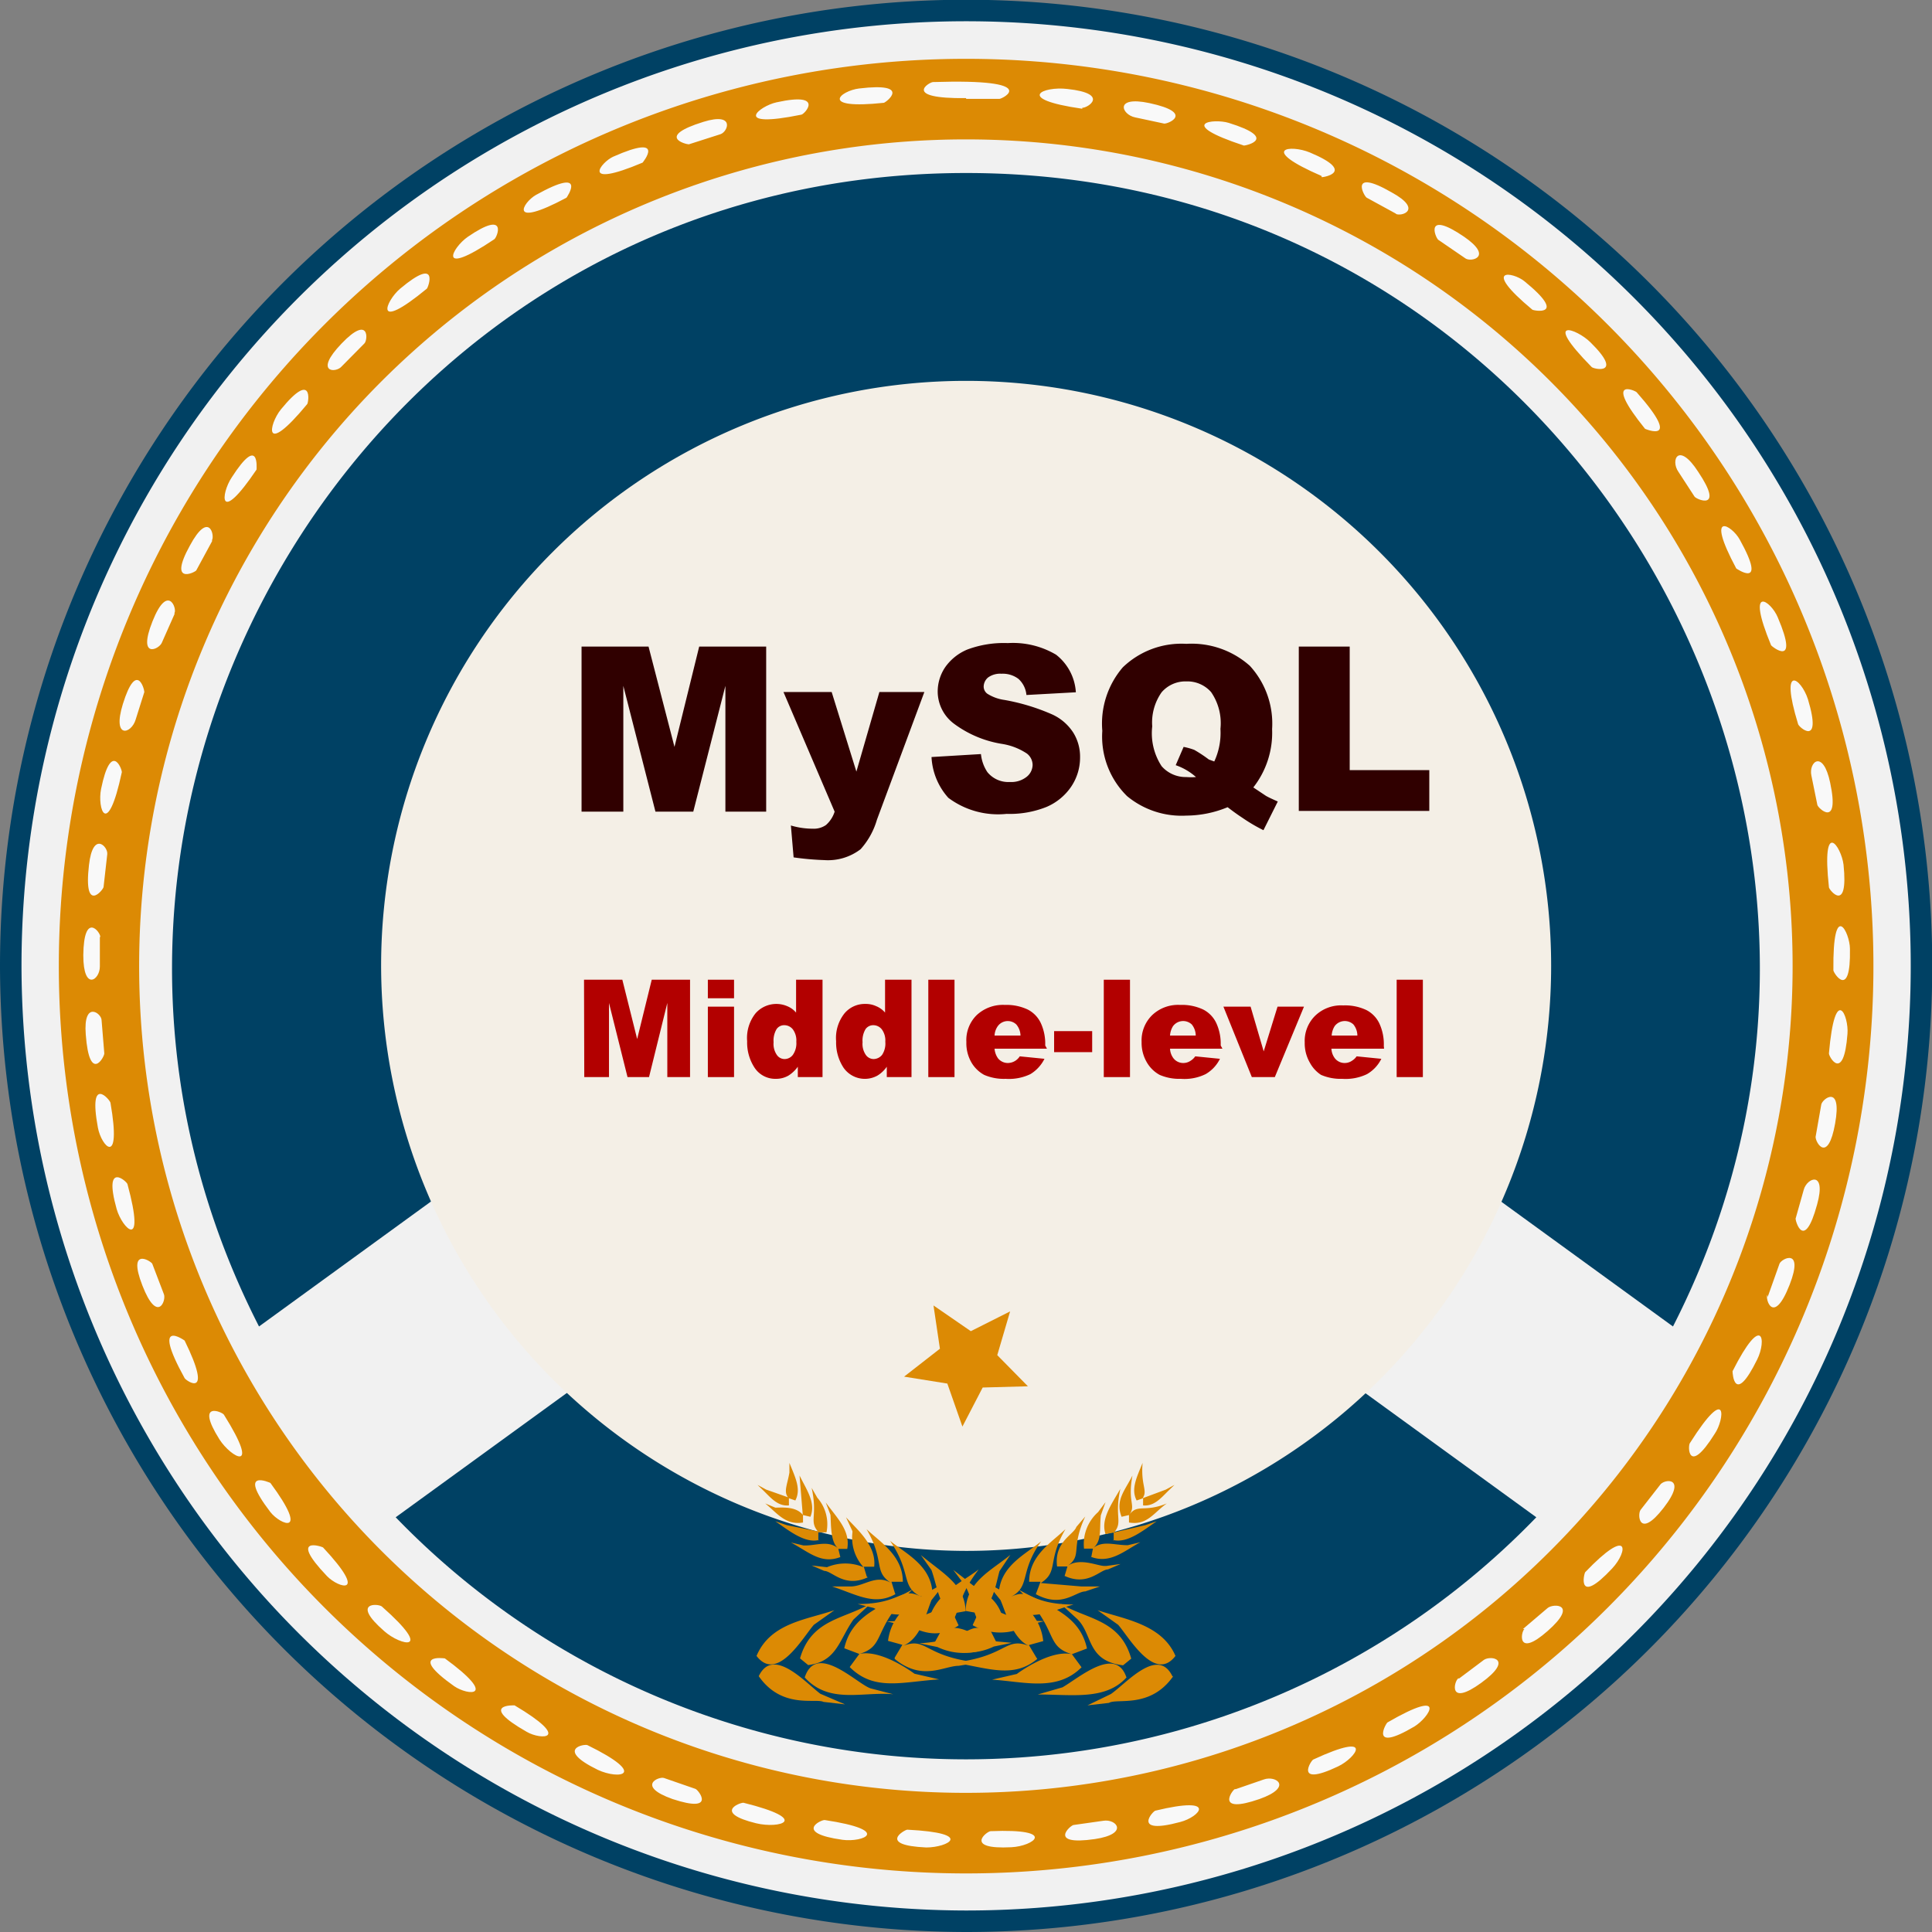 <svg xmlns="http://www.w3.org/2000/svg" viewBox="0 0 78.17 78.17"><rect x="0" y="0" width="78.17" height="78.17" fill="#808080" stroke="none"/><defs><style>.cls-1{fill:#004164;}.cls-1,.cls-2,.cls-3,.cls-4,.cls-5{fill-rule:evenodd;}.cls-2{fill:#f1f1f1;}.cls-3{fill:#dc8a04;}.cls-4{fill:#f4efe6;}.cls-5{fill:#f9f9f9;}.cls-6{fill:#300000;}.cls-7{fill:#b20000;}</style></defs><g id="圖層_2" data-name="圖層 2"><g id="Layer_1" data-name="Layer 1"><path class="cls-1" d="M39.09,78.17A39.09,39.09,0,1,0,0,39.08,39.16,39.16,0,0,0,39.09,78.17Z"/><path class="cls-2" d="M39.08,77.3A38.22,38.22,0,1,0,.87,39.08,38.29,38.29,0,0,0,39.08,77.3Z"/><path class="cls-1" d="M39.09,7C63.26,7,78.45,32.6,67.69,53.67l-9.95-7.23a20.05,20.05,0,1,0-37.31,0l-9.95,7.23C-.29,32.6,14.91,7,39.09,7ZM62.16,61.39h0a32.08,32.08,0,0,1-46.15,0l9.9-7.19a20.05,20.05,0,0,0,26.35,0Z"/><path class="cls-3" d="M39.09,2.38A36.71,36.71,0,1,1,2.38,39.08,36.7,36.7,0,0,1,39.09,2.38Zm0,3.26h0A33.45,33.45,0,1,0,72.53,39.08,33.44,33.44,0,0,0,39.09,5.64Z"/><path class="cls-4" d="M39.09,62.75A23.67,23.67,0,1,0,15.42,39.08,23.71,23.71,0,0,0,39.09,62.75Z"/><polygon class="cls-3" points="36.58 55.7 38.03 54.57 37.77 52.82 39.28 53.86 40.87 53.06 40.35 54.83 41.59 56.09 39.76 56.14 38.94 57.72 38.33 55.98 36.58 55.7"/><path class="cls-3" d="M47.56,67c-.84,1.1-1.88-.76-2.32-1.26h0l-.83-.59c1.06.36,2.6.56,3.15,1.85ZM31.92,60.9h0v-.28l.26.09c.24-.46,0-.93-.24-1.52l0,.39h0c-.08.48-.24.76-.06,1L31,60.27h0l-.35-.19.27.26h0c.3.3.57.61,1,.57Zm.58.7h0c-.73.13-1.08-.41-1.54-.77l.41.17c.27,0,.83-.06,1.11.29l-.13-1.59c.29.59.67,1.11.44,1.67l-.3-.07v.3Zm.63.71h0c-.57.14-1.21-.38-1.76-.76l.47.16,1.25.25c-.36-.43,0-.62-.25-1.76l.23.4h0A1.62,1.62,0,0,1,33.44,62L33.11,62l0,.34ZM34,63h0c-.78.3-1.28-.21-2-.59l.51.12h.09c.43,0,.92-.21,1.3.11-.31-.27-.27-1-.3-1.35h0l-.19-.5c.48.66,1,1.14.87,1.88l-.36,0L34,63Zm1.07.79h0l-.12-.4h.42c.1-.87-.72-1.53-1.14-2l.26.56h0l0,.06h0a1.76,1.76,0,0,0,.45,1.4,1.9,1.9,0,0,0-1.48,0h0l-.62-.07.51.22h0c.32,0,.81.7,1.76.26Zm1.14.67h0L36.07,64l.46,0c0-1.07-.94-1.62-1.47-2.13.76,1.3.26,1.71,1,2.18-.62-.37-1.09.14-1.65.14h0l-.74,0c1,.33,1.71.79,2.56.31Zm1.25.6h0a2.22,2.22,0,0,1-2.11,0l-.65-.16c1.76,0,1.73-.71,2.54-.31-.81-.42-.33-.94-1.23-2.25.63.52,1.69,1,1.72,2.16l-.48.09.21.44Zm1.32.71h0c-1.06.71-1.77,0-2.22,0h0l-.68-.17c1.81,0,1.83-.75,2.67-.32-.57-.31-.6-1-.86-1.75l-.43-.61c.9.75,1.78,1.19,1.81,2.27l-.51.09.22.47Zm1.55.71h0L40.09,66l.55-.13c-.12-1.32-1-1.43-1.47-1.89l-.6-.46.49.65h0c.44.84.23,1.45,1,1.82-1-.43-.72.36-2.86.5l.73.15h0a2.48,2.48,0,0,0,2.4-.15Zm1.61.6h0l-.31-.52.58-.16C42.06,65,40.77,64.55,39.89,64l.59.74c.2.44.48,1.58,1.17,1.86-1-.39-.89.42-3.06.67,1.4.22,2.41.66,3.38-.15Zm1.82.38h0c-1,1-2.32.58-3.62.5l1-.23h0s1.33-1,2.23-.8c-1.13-.34-.5-1-2.15-2.61,1.2.67,2.46,1,2.76,2.38l-.61.23.39.53Zm1.82.42h0c-.43-1.31-1.91,0-2.59.39h0l-1,.29c1.39,0,2.74.24,3.58-.68Zm.19-.77h0c-.45-1.62-1.86-1.59-2.88-2.24l.71.65h0c.62.62.37,1.68,1.84,1.86l.33-.27Zm1.67.72h0c-.59-1.23-1.87.28-2.49.71h0L44,69l.87-.1h0C45.19,68.7,46.54,69.15,47.47,67.82Z"/><path class="cls-3" d="M30.61,67c.84,1.1,1.88-.76,2.32-1.26h0l.83-.59c-1.15.39-2.59.52-3.15,1.85ZM46.25,60.9h0v-.28l-.26.09c-.24-.46,0-.93.24-1.52-.08.92.22,1.11,0,1.43l.94-.35h0l.35-.19-.27.26h0c-.3.3-.57.61-1,.57Zm-.58.7h0c.75.13,1-.39,1.54-.77-.92.38-1.18,0-1.52.46.29-.39-.08-.48.13-1.59-.29.59-.71,1-.44,1.67l.3-.07v.3Zm-.63.71h0c.57.14,1.21-.38,1.76-.76l-.46.16h0L45.08,62c.36-.43,0-.62.25-1.76-.38.66-.8,1.24-.6,1.83l.33-.06,0,.34Zm-.9.68h0c.78.3,1.36-.25,2-.59l-.51.12h0c-.54,0-1-.2-1.39.11.35-.3.24-.76.3-1.32h0l.19-.53-.3.4h0a1.73,1.73,0,0,0-.57,1.48l.36,0-.07.36Zm-1.07.79h0l.12-.4h-.42c-.13-1,.68-1.29.78-1.6h0l.36-.42c-.61,1.31-.1,1.57-.72,2,.5-.35,1.21,0,1.5,0h.07l.58-.08-.51.22h0c-.32,0-.81.7-1.76.26Zm-1.14.67h0L42.1,64l-.46,0c0-1.07.91-1.59,1.47-2.13-.76,1.3-.26,1.71-1,2.18l1.65.14h0l.74,0-.59.2c-.38,0-.95.69-2,.11Zm-1.25.6h0c1,.64,2,.07,2.76-.13-1.81,0-1.75-.7-2.54-.31.81-.42.33-1,1.23-2.25-.63.53-1.69,1-1.72,2.16l.48.09-.21.44Zm-1.32.71h0a2.25,2.25,0,0,0,2.22,0h0l.68-.17c-1.86,0-1.83-.75-2.67-.32.59-.32.69-1.12.85-1.7h0l.44-.66c-.77.64-1.78,1.08-1.81,2.27l.51.09-.22.47Zm-1.55.71h0l.27-.49-.55-.13c.12-1.29,1.31-1.77,2.07-2.35-1.1,1.42-.62,2-1.52,2.47.9-.39,1.5.42,2,.42h0l.86.08-.73.15h0a2.45,2.45,0,0,1-2.4-.15Zm-1.61.6h0l.31-.52-.58-.16C36.11,65,37.4,64.55,38.28,64l-.59.74c-.26.65-.44,1.56-1.17,1.86,1-.39.83.42,3.06.67l-.79.13h0c-.59,0-1.48.64-2.59-.28Zm-1.82.38h0c1,1,2.14.59,3.62.5l-1-.23h0s-1.32-1-2.23-.8c1.1-.33.49-1,2.15-2.61-1.19.67-2.45,1-2.76,2.38l.61.23-.39.53Zm-1.82.42h0c.48-1.47,2.17.32,2.69.45l.89.23c-1.25-.11-2.59.41-3.58-.68Zm-.19-.77h0c.46-1.62,1.85-1.59,2.88-2.24l-.72.67c-.58.82-.67,1.7-1.83,1.84l-.33-.27Zm-1.67.72h0c.58-1.22,1.89.26,2.49.71h0l1,.43-.87-.1h0C33,68.7,31.63,69.16,30.7,67.82Z"/><path class="cls-5" d="M39.09,4l1.35,0c.12,0,1.76-.82-2.69-.68-.15,0-1.28.68,1.34.65Zm-3.33.16h0c-2.67.28-1.75-.49-1-.58,2.18-.26,1.08.57,1,.58Zm-3.34.48h0c.12,0,1-.94-1-.5-.7.15-1.85,1.08,1,.5Zm-3.27.79h0l-1.28.41c-.12,0-1.34-.31.59-.91,1.29-.4,1,.4.69.5ZM26,6.58h0s1-1.21-1.19-.24c-.49.22-1.37,1.32,1.19.24ZM22.92,8h0c-2.38,1.27-1.78.2-1.24-.11,2.14-1.19,1.25.1,1.24.11ZM20,9.68h0c.12-.08.57-1.22-1.07-.1-.65.45-1.28,1.68,1.07.1Zm-2.73,2h0c-2.21,1.82-1.66.49-1.08,0,1.61-1.35,1.14-.05,1.08,0Zm-2.53,2.22h0c.15-.13.22-1.19-.92,0s-.23,1.2,0,.93l.88-.89Zm-2.31,2.45h0c-1.81,2.19-1.56.82-1.06.21,1.31-1.6,1.12-.28,1.06-.21ZM10.38,19h0c0-.06.12-1.43-1,.31-.45.67-.56,2,1-.31Zm-1.8,2.85h0c.11-.2-.13-1.2-.9.23-.88,1.6.19,1.09.26,1l.64-1.18Zm-1.52,3h0L6.55,26c-.1.27-1,.7-.38-.86s1-.51.89-.34ZM5.84,28h0c0-.13-.32-1.28-.87.49-.44,1.43.35,1.21.52.62L5.84,28Zm-.91,3.24h0c0-.14-.44-1.27-.84.68-.16.78.25,2.08.84-.68Zm-.59,3.32h0l-.15,1.33C4.18,36,3.37,37,3.6,35c.16-1.4.77-.74.74-.45Zm-.28,3.35h0c0-.21-.67-1.05-.69.74,0,1.48.67,1,.67.46l0-1.2Zm.05,3.37h0c0-.29-.75-.82-.64.58.15,2,.76.9.75.76l-.11-1.34Zm.36,3.34h0c.46,2.65-.37,1.77-.51,1-.4-2.18.5-1.11.51-1Zm.69,3.3h0c0-.1-1-1-.44,1,.22.77,1.19,1.77.44-1Zm1,3.21h0l.47,1.23c.11.25-.26,1.22-.87-.35s.33-1,.4-.88Zm1.31,3.11h0s-1.39-1,0,1.52c.06.11,1.18.89,0-1.52Zm1.59,3h0c1.53,2.44.28,1.72-.18,1-1-1.59.12-1.11.18-1ZM10.94,60h0s-1.39-.64,0,1.18c.41.52,1.61,1,0-1.18Zm2.13,2.61h0c1.87,2,.63,1.65.16,1.16-1.61-1.69-.17-1.18-.16-1.16ZM15.45,65h0c-.14-.12-1.28-.2.1,1,.65.58,2.06.91-.1-1ZM18,67.1h0s-1.53-.23.37,1.12c.56.39,1.83.49-.37-1.12ZM20.82,69h0s-1.51-.07.49,1.07c.58.34,1.87.33-.49-1.07Zm2.95,1.61h0c-.12-.06-1.32.15.42,1,.86.4,2.07.22-.42-1Zm3.1,1.33h0l1.27.44c.13.05.86,1-.93.41-1.49-.53-.54-.93-.34-.85Zm3.21,1h0c-.18,0-1.2.41.51.83.94.23,2.27-.14-.51-.83Zm3.29.7h0c2.77.42,1.54.91.72.8-2-.28-.86-.82-.72-.8Zm3.34.39h0c-.1,0-1.23.63.77.72.85,0,2-.58-.77-.72Zm3.37.06h0c2.77-.11,1.72.61.84.65-1.94.1-1-.64-.84-.65Zm3.36-.25h0c-.12,0-1.08.85.86.57,1.4-.21.87-.83.34-.74l-1.2.17Zm3.31-.58h0c-.09,0-1,1,1,.46.79-.2,1.57-1.08-1-.46ZM50,72.39h0L51.13,72c.49-.18,1.21.3-.17.79-1.81.63-1.11-.35-1-.4Zm3.14-1.2h0c-.07,0-.83,1.15,1,.28.72-.34,1.53-1.45-1-.28Zm3-1.5h0c2.49-1.44,1.68-.19,1.08.17-1.83,1.08-1.15-.13-1.08-.17ZM59,67.91h0c-.17.12-.42,1.16.93.18s.38-1.12.11-.93l-1,.75Zm2.68-2h0c-.15.12-.32,1.19.94.08s.23-1.12,0-.93l-1,.85Zm2.46-2.3h0c1.81-1.89,1.74-.85,1.09-.15-1.44,1.54-1.15.22-1.09.15Zm2.24-2.52h0c-.14.18-.07,1.21.93-.08s0-1.18-.15-.92l-.78,1Zm2-2.71h0c1.56-2.46,1.39-.93,1-.37-1.1,1.76-1.1.46-1,.37Zm1.72-2.9h0c0,.09.07,1.41,1-.48.38-.77.22-1.93-1,.48Zm1.42-3h0L72,51.13c.08-.21,1-.67.41.85-.66,1.69-1,.56-.9.41Zm1.13-3.17h0c0,.11.35,1.33.87-.57.39-1.4-.41-1.09-.54-.6l-.33,1.17ZM73.46,46h0c0,.24.5,1.08.79-.54s-.52-1-.56-.77L73.46,46ZM74,42.62h0c.25-2.87.81-1.5.75-.79-.15,2-.76.92-.75.79Zm.18-3.36h0c0,.1.71,1.23.67-.87,0-.65-.7-2.06-.67.87ZM74,35.9h0c-.31-2.86.5-1.64.59-.92C74.8,37,74,36,74,35.9Zm-.47-3.34h0c0,.12.92,1,.52-.89-.29-1.38-.88-.83-.76-.29l.24,1.18Zm-.78-3.27h0c0,.11,1,1,.4-1-.28-.86-1.16-1.48-.4,1Zm-1.09-3.18h0c-1.05-2.54,0-1.79.27-1.13.9,2.11-.26,1.16-.27,1.13ZM70.25,23h0s1.29.9.14-1.17c-.31-.57-1.43-1.24-.14,1.17Zm-1.69-2.91h0l-.65-1c-.33-.47,0-1.24.8,0,1.08,1.61-.08,1.12-.15,1Zm-2-2.74h0s1.56.67-.34-1.48c-.06-.07-1.38-.65.34,1.48ZM64.4,14.85h0c.08.09,1.32.35-.05-1-.54-.54-2-1.08.05,1ZM62,12.53h0c-2.1-1.75-.79-1.53-.32-1.15,1.79,1.46.36,1.19.32,1.15ZM59.3,10.46h0c.23.15,1.13-.06-.06-.88-1.6-1.09-1.18,0-1.05.12l1.11.76ZM56.47,8.65h0c.22.13,1.13-.16-.17-.87-1.74-1-1.11.17-1,.22l1.19.65Zm-3-1.53h0C50.89,6,52.21,5.84,53,6.17c1.88.79.56,1,.48,1ZM50.33,5.89h0c.09,0,1.41-.29-.62-.92-.59-.18-2.17,0,.62.92ZM47.1,5h0l-1.17-.25c-.55-.11-.86-.88.57-.58,1.87.4.73.86.6.83Zm-3.31-.6h0C41,4,42.21,3.48,43.19,3.6,44.92,3.79,44,4.38,43.79,4.36Z"/><path class="cls-6" d="M23.53,26.16h2.71l1.05,4.06,1-4.06H31v6.68H29.35V27.75l-1.3,5.09H26.52l-1.3-5.09v5.09H23.53Z"/><path class="cls-6" d="M31.7,28h1.95l1,3.22L35.58,28H37.4l-1.92,5.17a3.05,3.05,0,0,1-.66,1.19,2.17,2.17,0,0,1-1.47.44,11.35,11.35,0,0,1-1.24-.11L32,33.4a3.13,3.13,0,0,0,.89.13.86.86,0,0,0,.53-.15,1.2,1.2,0,0,0,.35-.54Z"/><path class="cls-6" d="M37.69,30.63l2-.12a1.6,1.6,0,0,0,.26.73,1.09,1.09,0,0,0,.91.4,1,1,0,0,0,.68-.21.63.63,0,0,0,.24-.48.59.59,0,0,0-.23-.46,2.52,2.52,0,0,0-1-.39,4.43,4.43,0,0,1-1.94-.81A1.63,1.63,0,0,1,37.94,28a1.76,1.76,0,0,1,.3-1,2.06,2.06,0,0,1,.9-.72,4.22,4.22,0,0,1,1.64-.26,3.42,3.42,0,0,1,1.95.47,2.09,2.09,0,0,1,.8,1.52l-2,.11a1,1,0,0,0-.32-.65,1.05,1.05,0,0,0-.69-.21.83.83,0,0,0-.54.15.49.49,0,0,0-.18.38.36.36,0,0,0,.15.28,1.74,1.74,0,0,0,.69.25,8.43,8.43,0,0,1,1.94.59,2,2,0,0,1,.85.74,1.84,1.84,0,0,1,.27,1,2.1,2.1,0,0,1-.36,1.18,2.29,2.29,0,0,1-1,.82,4,4,0,0,1-1.61.28,3.36,3.36,0,0,1-2.36-.65A2.66,2.66,0,0,1,37.69,30.63Z"/><path class="cls-6" d="M50.71,31.86l.51.34c.12.07.28.14.48.23l-.58,1.16a6.74,6.74,0,0,1-.85-.5c-.29-.19-.48-.34-.6-.43A4.42,4.42,0,0,1,48,33a3.46,3.46,0,0,1-2.4-.79,3.38,3.38,0,0,1-1-2.64A3.49,3.49,0,0,1,45.43,27,3.42,3.42,0,0,1,48,26.05a3.54,3.54,0,0,1,2.57.89,3.46,3.46,0,0,1,.9,2.56A3.58,3.58,0,0,1,50.71,31.86Zm-1.58-1.05a2.74,2.74,0,0,0,.25-1.32A2.21,2.21,0,0,0,49,28a1.28,1.28,0,0,0-1-.43,1.27,1.27,0,0,0-1,.44,2.12,2.12,0,0,0-.38,1.38A2.43,2.43,0,0,0,47,31a1.29,1.29,0,0,0,1,.44,2.45,2.45,0,0,0,.39,0,2.42,2.42,0,0,0-.82-.48l.32-.74a2.69,2.69,0,0,1,.43.12,5.42,5.42,0,0,1,.59.39Z"/><path class="cls-6" d="M52.55,26.16h2.06v5h3.22v1.65H52.55Z"/><path class="cls-7" d="M23.63,39.64h1.55l.6,2.4.59-2.4h1.55v3.94H27v-3l-.74,3h-.87l-.75-3v3h-1Z"/><path class="cls-7" d="M28.64,39.64H29.7v.75H28.64Zm0,1.09H29.7v2.85H28.64Z"/><path class="cls-7" d="M33.28,39.64v3.94h-1v-.42a1.36,1.36,0,0,1-.38.36,1,1,0,0,1-.51.13,1,1,0,0,1-.86-.45,1.85,1.85,0,0,1-.3-1.07A1.6,1.6,0,0,1,30.57,41a1.12,1.12,0,0,1,1.28-.29.93.93,0,0,1,.36.26V39.64Zm-1.06,2.51a.76.76,0,0,0-.14-.5.44.44,0,0,0-.35-.17.37.37,0,0,0-.31.16.9.9,0,0,0-.12.53.78.78,0,0,0,.13.51.38.38,0,0,0,.31.17.42.42,0,0,0,.34-.17A.82.82,0,0,0,32.22,42.15Z"/><path class="cls-7" d="M36.88,39.64v3.94h-1v-.42a1.24,1.24,0,0,1-.38.36,1.05,1.05,0,0,1-1.37-.32,1.85,1.85,0,0,1-.3-1.07A1.6,1.6,0,0,1,34.17,41a1.07,1.07,0,0,1,.84-.38,1,1,0,0,1,.44.09.93.93,0,0,1,.36.26V39.64Zm-1.06,2.51a.76.76,0,0,0-.14-.5.44.44,0,0,0-.35-.17.38.38,0,0,0-.31.16.9.9,0,0,0-.12.53.78.78,0,0,0,.13.51.39.39,0,0,0,.32.17.45.45,0,0,0,.34-.17A.83.83,0,0,0,35.82,42.15Z"/><path class="cls-7" d="M37.56,39.64h1.06v3.94H37.56Z"/><path class="cls-7" d="M42.36,42.43H40.24a.78.78,0,0,0,.14.39.51.51,0,0,0,.4.19.58.58,0,0,0,.3-.09.6.6,0,0,0,.18-.18l1,.1a1.51,1.51,0,0,1-.57.62,2,2,0,0,1-1,.19,2,2,0,0,1-.87-.16,1.34,1.34,0,0,1-.52-.51,1.56,1.56,0,0,1-.2-.82,1.42,1.42,0,0,1,.41-1.08,1.55,1.55,0,0,1,1.15-.42,2,2,0,0,1,.93.19,1.18,1.18,0,0,1,.52.54,2,2,0,0,1,.18.91Zm-1.07-.53a.72.72,0,0,0-.17-.45.5.5,0,0,0-.75.07.71.71,0,0,0-.13.38Z"/><path class="cls-7" d="M42.65,41.72h1.54v.85H42.65Z"/><path class="cls-7" d="M44.66,39.64h1.06v3.94H44.66Z"/><path class="cls-7" d="M49.46,42.43H47.34a.69.69,0,0,0,.14.39.5.5,0,0,0,.4.19.52.52,0,0,0,.29-.09.62.62,0,0,0,.19-.18l1,.1a1.46,1.46,0,0,1-.58.62,1.94,1.94,0,0,1-1,.19,2,2,0,0,1-.86-.16,1.34,1.34,0,0,1-.52-.51,1.56,1.56,0,0,1-.21-.82,1.43,1.43,0,0,1,.42-1.08,1.52,1.52,0,0,1,1.14-.42,2,2,0,0,1,.94.19,1.18,1.18,0,0,1,.52.54,2,2,0,0,1,.18.91Zm-1.08-.53a.72.72,0,0,0-.16-.45.51.51,0,0,0-.76.07.81.81,0,0,0-.12.38Z"/><path class="cls-7" d="M49.5,40.73h1.1l.53,1.81.56-1.81h1.07l-1.18,2.85h-.93Z"/><path class="cls-7" d="M56,42.43H53.87a.69.69,0,0,0,.14.39.5.5,0,0,0,.4.19.52.52,0,0,0,.29-.09.62.62,0,0,0,.19-.18l1,.1a1.46,1.46,0,0,1-.58.62,2,2,0,0,1-1,.19,2,2,0,0,1-.86-.16A1.34,1.34,0,0,1,53,43a1.56,1.56,0,0,1-.21-.82,1.43,1.43,0,0,1,.42-1.08,1.51,1.51,0,0,1,1.14-.42,2,2,0,0,1,.94.19,1.18,1.18,0,0,1,.52.54,2,2,0,0,1,.18.91Zm-1.08-.53a.72.72,0,0,0-.16-.45.51.51,0,0,0-.76.07.81.81,0,0,0-.12.38Z"/><path class="cls-7" d="M56.51,39.64h1.06v3.94H56.51Z"/></g></g></svg>